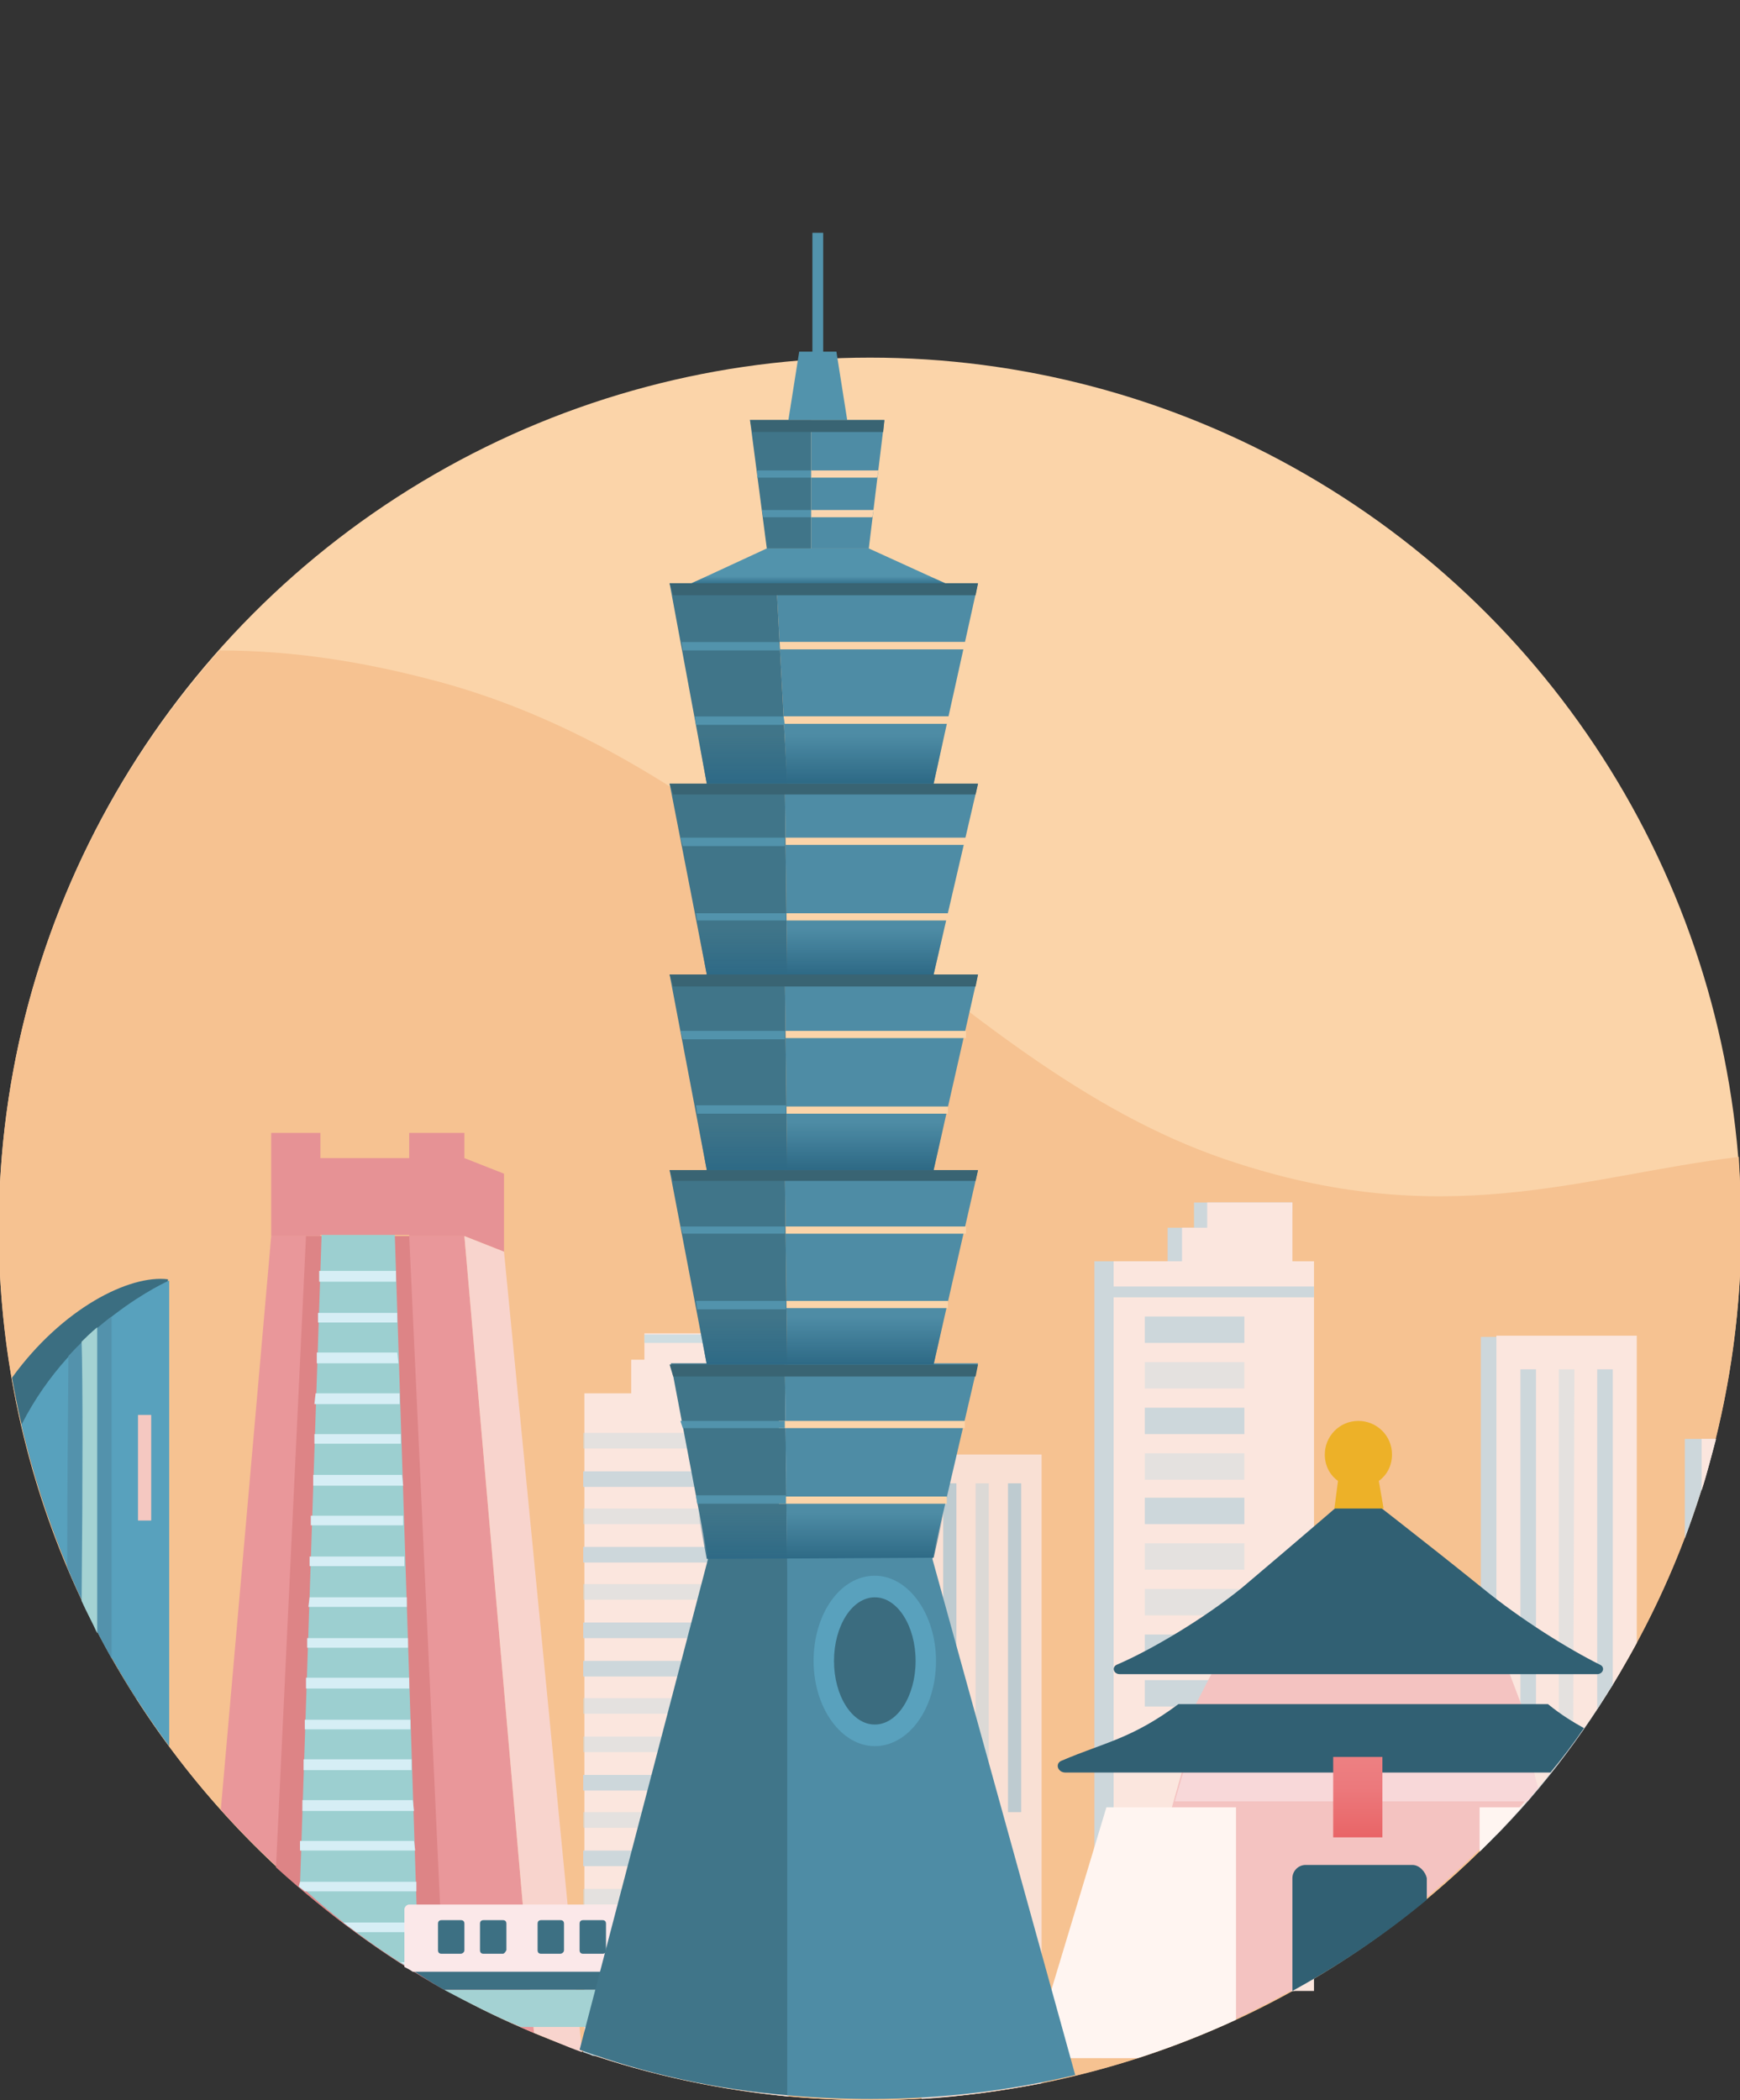 <?xml version="1.0" encoding="utf-8"?>
<!-- Generator: Adobe Illustrator 26.3.1, SVG Export Plug-In . SVG Version: 6.00 Build 0)  -->
<svg version="1.1" id="圖層_1" xmlns="http://www.w3.org/2000/svg" xmlns:xlink="http://www.w3.org/1999/xlink" x="0px" y="0px"
	 viewBox="0 0 145 175" style="enable-background:new 0 0 145 175;" xml:space="preserve">
<rect x="0" y="0" width="145" height="175" fill="#333333" stroke="none"/>
<style type="text/css">
	.st0{fill:#FBD4A9;}
	.st1{fill:#F6C291;}
	.st2{fill:#3B6E81;}
	.st3{fill:#58A1BD;}
	.st4{fill:#5392AC;}
	.st5{fill:#A4D2D3;}
	.st6{fill:#F5C8C1;}
	.st7{fill:#CDD7DB;}
	.st8{fill:#FBE6DE;}
	.st9{opacity:0.5;fill:#CFDDE1;enable-background:new    ;}
	.st10{fill:#F9E0D4;}
	.st11{fill:#BECBD0;}
	.st12{opacity:0.5;fill:#C1D3D9;enable-background:new    ;}
	.st13{fill:#CFDDE1;}
	.st14{fill:#E9979A;}
	.st15{fill:#DD8486;}
	.st16{fill:#9CCFD0;}
	.st17{fill:#E69295;}
	.st18{fill:#F8D4CD;}
	.st19{fill:#D6EEF5;}
	.st20{fill:#3D7083;}
	.st21{fill:#FBE8E9;}
	.st22{fill:#F4C3C1;}
	.st23{fill:#FFF5F1;}
	.st24{fill:#316073;}
	.st25{fill:#F8D8D9;}
	.st26{fill:url(#SVGID_1_);}
	.st27{fill:#EDB128;}
	.st28{fill:#407589;}
	.st29{fill:#4E8CA5;}
	.st30{fill:#5293AC;}
	.st31{fill:url(#SVGID_00000172436470149593591600000015501378058191873718_);}
	.st32{fill:#FAD5AF;}
	.st33{fill:#396473;}
	.st34{fill:url(#SVGID_00000057864882201667111410000006453704279524107680_);}
	.st35{fill:url(#SVGID_00000057106715630586778380000014893266722319531189_);}
	.st36{fill:url(#SVGID_00000109030901747357197820000004581204464892102300_);}
	.st37{fill:url(#SVGID_00000032608155030497780910000008018736376190846111_);}
	.st38{fill:url(#SVGID_00000097477802155838234460000016091720574318653357_);}
	.st39{fill:#59A1BD;}
	.st40{fill:#3B6C7F;}
	.st41{fill:none;}
</style>
<g>
	<circle class="st0" cx="72.5" cy="102.4" r="72.6"/>
	<path class="st1" d="M18.3,54.2C6.9,67-0.1,83.9-0.1,102.4c0,40.1,32.5,72.6,72.6,72.6s72.6-32.5,72.6-72.6c0-2-0.1-4-0.2-6
		c-13.2,1.6-24.6,6.4-42.8,0.2c-23.2-7.9-39-33.2-66.7-40.1C30.3,55.2,24.6,54.2,18.3,54.2z"/>
	<g>
		<path class="st2" d="M1,114.8c1.7,9.7,5.3,18.8,10.4,26.8c1.1-16.6,2.3-32.9,2.6-35C10.8,106.2,5.2,109,1,114.8z"/>
		<path class="st3" d="M1.8,118.7c2.3,9.8,6.5,19,12.3,26.8v-38.8C14.1,106.7,6.1,110.2,1.8,118.7z"/>
		<path class="st4" d="M5.7,113c0,2.6-0.1,9.4-0.1,17.6c1.1,2.6,2.3,5.1,3.7,7.6v-28.5C9.3,109.7,7.5,111,5.7,113z"/>
		<path class="st5" d="M6.8,133.4c0.4,0.9,0.9,1.8,1.3,2.7v-25.5c0,0-0.5,0.4-1.3,1.2C6.9,114.7,6.9,123.3,6.8,133.4z"/>
		<rect x="11.5" y="117.9" class="st6" width="1.1" height="8.8"/>
	</g>
	<g>
		<path class="st7" d="M143,119.9h-2.6v8.3C141.4,125.5,142.3,122.7,143,119.9z"/>
		<path class="st8" d="M143,119.9h-1.2v4.3C142.3,122.7,142.6,121.3,143,119.9z"/>
	</g>
	<g>
		<path class="st7" d="M123.4,154.2c4.6-4.4,8.5-9.5,11.7-15v-27.8h-11.7L123.4,154.2L123.4,154.2z"/>
		<path class="st8" d="M136.4,136.9v-25.6h-11.7v41.6C129.3,148.1,133.2,142.8,136.4,136.9z"/>
		<g>
			<rect x="126.7" y="114.1" class="st7" width="1.3" height="32.2"/>
			<path class="st9" d="M131.2,114.1h-1.3v32.2h0.4c0.3-0.4,0.5-0.7,0.8-1.1L131.2,114.1L131.2,114.1z"/>
			<path class="st7" d="M134.4,140.4v-26.3h-1.3v28.3C133.5,141.8,133.9,141.1,134.4,140.4z"/>
		</g>
	</g>
	<g>
		<path class="st10" d="M76.8,174.9c3.4-0.2,6.7-0.7,10-1.3v-52.4h-10V174.9z"/>
		<g>
			<rect x="78.6" y="123.6" class="st11" width="1.1" height="27.4"/>
			<rect x="81.3" y="123.6" class="st12" width="1.1" height="27.4"/>
			<rect x="84" y="123.6" class="st11" width="1.1" height="27.4"/>
		</g>
	</g>
	<g>
		<polygon class="st7" points="106.5,105.1 106.5,102.3 106.5,102.3 106.5,101 107.7,101 107.7,100.2 106.5,100.2 100.6,100.2 
			99.5,100.2 99.5,102.3 97.3,102.3 97.3,105.1 91.2,105.1 91.2,165.9 107.9,165.9 107.9,105.1 		"/>
		<polygon class="st8" points="107.7,105.1 107.7,100.2 100.6,100.2 100.6,102.3 98.5,102.3 98.5,105.1 92.8,105.1 92.8,165.9 
			109.5,165.9 109.5,105.1 		"/>
		<rect x="95.4" y="124.8" class="st7" width="8.3" height="2.2"/>
		<rect x="95.4" y="128.6" class="st9" width="8.3" height="2.2"/>
		<rect x="95.4" y="132.4" class="st9" width="8.3" height="2.2"/>
		<rect x="95.4" y="136.2" class="st7" width="8.3" height="2.2"/>
		<rect x="95.4" y="140" class="st7" width="8.3" height="2.2"/>
		<rect x="92.8" y="107.2" class="st7" width="16.7" height="0.9"/>
		<rect x="95.4" y="109.7" class="st7" width="8.3" height="2.2"/>
		<rect x="95.4" y="113.5" class="st9" width="8.3" height="2.2"/>
		<rect x="95.4" y="117.3" class="st7" width="8.3" height="2.2"/>
		<rect x="95.4" y="121.1" class="st9" width="8.3" height="2.2"/>
	</g>
	<g>
		<path class="st8" d="M61.9,116.1v-2.8h-1.1v-2.2h-7.1v2.2h-1.1v2.8h-3.9V171c5.4,1.9,11.2,3.1,17,3.7v-58.5L61.9,116.1L61.9,116.1
			z"/>
		<rect x="48.6" y="132" class="st9" width="17.2" height="1.3"/>
		<rect x="48.6" y="135.2" class="st7" width="17.2" height="1.3"/>
		<rect x="48.6" y="138.4" class="st7" width="17.2" height="1.3"/>
		<rect x="48.6" y="141.5" class="st9" width="17.2" height="1.3"/>
		<rect x="48.6" y="144.7" class="st9" width="17.2" height="1.3"/>
		<rect x="48.6" y="119.4" class="st9" width="17.2" height="1.3"/>
		<rect x="48.6" y="122.6" class="st7" width="17.2" height="1.3"/>
		<rect x="48.6" y="125.7" class="st9" width="17.2" height="1.3"/>
		<rect x="48.6" y="128.9" class="st7" width="17.2" height="1.3"/>
		<rect x="48.6" y="157.4" class="st9" width="17.2" height="1.3"/>
		<rect x="48.6" y="160.5" class="st7" width="17.2" height="1.3"/>
		<rect x="48.6" y="163.7" class="st13" width="17.2" height="1.3"/>
		<rect x="48.6" y="166.8" class="st13" width="17.2" height="1.3"/>
		<path class="st13" d="M48.6,171c0.3,0.1,0.6,0.2,0.8,0.3h16.3V170H48.6V171z"/>
		<rect x="48.6" y="147.9" class="st7" width="17.2" height="1.3"/>
		<rect x="48.6" y="151" class="st9" width="17.2" height="1.3"/>
		<rect x="48.6" y="154.2" class="st7" width="17.2" height="1.3"/>
		<rect x="53.7" y="111.2" class="st13" width="7.1" height="0.7"/>
	</g>
	<g>
		<path class="st14" d="M44.5,169.4l-5.8-66.4H22.6l-4.2,47.8C25.6,158.8,34.5,165.2,44.5,169.4z"/>
		<path class="st15" d="M37,165.8L34.1,103h-8.6l-2.5,52.6C27.3,159.5,31.9,162.9,37,165.8z"/>
		<path class="st16" d="M34.9,164.5l-2-61.6h-6.1l-1.8,54.2C28,159.9,31.4,162.4,34.9,164.5z"/>
		<polygon class="st17" points="38.7,96.5 38.7,94.4 34.1,94.4 34.1,96.5 26.7,96.5 26.7,94.4 22.6,94.4 22.6,103 26.7,103 
			26.7,102.9 34.1,102.9 34.1,103 38.7,103 42,104.3 42,97.8 		"/>
		<path class="st18" d="M42,104.3l-3.3-1.3l5.8,66.4c1.3,0.5,2.6,1.1,4,1.6L42,104.3z"/>
		<polygon class="st19" points="26.6,106.8 33,106.8 33,105.9 26.6,105.9 		"/>
		<polygon class="st19" points="26.5,110.2 33.1,110.2 33.1,109.4 26.5,109.4 		"/>
		<polygon class="st19" points="26.4,113.6 33.2,113.6 33.1,112.7 26.4,112.7 		"/>
		<polygon class="st19" points="26.2,117 33.3,117 33.3,116.1 26.3,116.1 		"/>
		<polygon class="st19" points="26.2,120.3 33.4,120.3 33.4,119.5 26.2,119.5 		"/>
		<polygon class="st19" points="26.1,123.8 33.6,123.8 33.5,122.9 26.1,122.9 		"/>
		<polygon class="st19" points="25.9,127.1 33.6,127.1 33.6,126.3 25.9,126.3 		"/>
		<polygon class="st19" points="25.8,130.5 33.7,130.5 33.7,129.7 25.8,129.7 		"/>
		<polygon class="st19" points="25.7,133.9 33.9,133.9 33.9,133.1 25.8,133.1 		"/>
		<polygon class="st19" points="25.6,137.3 34,137.3 34,136.5 25.6,136.5 		"/>
		<polygon class="st19" points="25.5,140.7 34.1,140.7 34.1,139.8 25.5,139.8 		"/>
		<polygon class="st19" points="25.4,144.1 34.2,144.1 34.2,143.3 25.4,143.3 		"/>
		<polygon class="st19" points="25.3,147.5 34.3,147.5 34.3,146.6 25.3,146.6 		"/>
		<polygon class="st19" points="25.2,150.9 34.5,150.9 34.4,150 25.2,150 		"/>
		<polygon class="st19" points="25,154.2 34.6,154.2 34.5,153.4 25,153.4 		"/>
		<path class="st19" d="M24.9,157.2c0.1,0.1,0.3,0.2,0.5,0.4h9.3v-0.8H25L24.9,157.2z"/>
		<path class="st19" d="M34.8,160.2h-6.2c0.4,0.3,0.7,0.5,1.1,0.8h5.1V160.2z"/>
		<path class="st19" d="M34.9,163.5h-1.5c0.4,0.3,0.9,0.6,1.3,0.8h0.2V163.5z"/>
	</g>
	<g>
		<path class="st5" d="M43.4,168.9h25.4v-3.1H37C39.1,166.9,41.2,168,43.4,168.9z"/>
		<path class="st20" d="M37,165.8h31.8v-1.6H34.4C35.2,164.7,36.1,165.3,37,165.8z"/>
		<g>
			<path class="st21" d="M60.1,158.7h-26c-0.2,0-0.4,0.2-0.4,0.4v4.8c0.2,0.1,0.4,0.2,0.7,0.4h27.1v-4.1
				C61.5,159.3,60.9,158.7,60.1,158.7z"/>
			<path class="st20" d="M58.6,162.8H57c-0.2,0-0.3-0.1-0.3-0.3v-2.2c0-0.2,0.1-0.3,0.3-0.3h1.6c0.2,0,0.3,0.1,0.3,0.3v2.2
				C58.8,162.7,58.7,162.8,58.6,162.8z"/>
			<path class="st20" d="M55,162.8h-1.6c-0.2,0-0.3-0.1-0.3-0.3v-2.2c0-0.2,0.1-0.3,0.3-0.3H55c0.2,0,0.3,0.1,0.3,0.3v2.2
				C55.3,162.7,55.2,162.8,55,162.8z"/>
			<path class="st20" d="M50.2,162.8h-1.6c-0.2,0-0.3-0.1-0.3-0.3v-2.2c0-0.2,0.1-0.3,0.3-0.3h1.6c0.2,0,0.3,0.1,0.3,0.3v2.2
				C50.5,162.7,50.4,162.8,50.2,162.8z"/>
			<path class="st20" d="M46.7,162.8h-1.6c-0.2,0-0.3-0.1-0.3-0.3v-2.2c0-0.2,0.1-0.3,0.3-0.3h1.6c0.2,0,0.3,0.1,0.3,0.3v2.2
				C47,162.7,46.8,162.8,46.7,162.8z"/>
			<path class="st20" d="M41.9,162.8h-1.6c-0.2,0-0.3-0.1-0.3-0.3v-2.2c0-0.2,0.1-0.3,0.3-0.3h1.6c0.2,0,0.3,0.1,0.3,0.3v2.2
				C42.1,162.7,42,162.8,41.9,162.8z"/>
			<path class="st20" d="M38.4,162.8h-1.6c-0.2,0-0.3-0.1-0.3-0.3v-2.2c0-0.2,0.1-0.3,0.3-0.3h1.6c0.2,0,0.3,0.1,0.3,0.3v2.2
				C38.7,162.7,38.5,162.8,38.4,162.8z"/>
		</g>
	</g>
	<g>
		<path class="st22" d="M127.8,147.6H98.5l-6.7,23.9h2.9c13.2-4.3,24.7-12.2,33.4-22.6L127.8,147.6z"/>
		<polygon class="st22" points="126.8,142.1 99.6,142.1 101.1,139.2 125.7,139.2 		"/>
		<path class="st23" d="M85.9,171.5h8.9c2.8-0.9,5.6-2,8.2-3.2v-17.7H92.2L85.9,171.5z"/>
		<path class="st23" d="M123.3,154.3c1.2-1.2,2.3-2.4,3.5-3.7h-3.5V154.3z"/>
		<path class="st24" d="M117.7,155.4h-8.9c-0.6,0-1.1,0.5-1.1,1.1v9.4c4-2.2,7.7-4.7,11.2-7.6v-1.8
			C118.8,156,118.3,155.4,117.7,155.4z"/>
		<path class="st24" d="M113.1,124.1c0,0-5.1,4.4-9.6,8.2c-3.2,2.6-7.6,5.2-10.4,6.4c-0.5,0.2-0.3,0.8,0.2,0.8h39.8
			c0.5,0,0.7-0.6,0.2-0.8c-2.6-1.3-6.5-3.7-9.8-6.4C118.8,128.5,113.1,124.1,113.1,124.1z"/>
		<path class="st25" d="M128.2,149l-0.4-1.3H98.6l-0.7,2.4h29.4C127.6,149.7,127.9,149.3,128.2,149z"/>
		<path class="st24" d="M132,144c-0.9-0.5-1.9-1.1-3-2H98.2c-3.9,2.9-6.2,3.2-9.7,4.7c-0.6,0.2-0.4,1,0.3,1h40.4
			C130.2,146.5,131.1,145.3,132,144z"/>
		
			<linearGradient id="SVGID_1_" gradientUnits="userSpaceOnUse" x1="113.18" y1="239.047" x2="113.18" y2="232.413" gradientTransform="matrix(1 0 0 1 0 -86)">
			<stop  offset="0" style="stop-color:#E96467"/>
			<stop  offset="6.161749e-02" style="stop-color:#E96769"/>
			<stop  offset="0.613" style="stop-color:#EC797C"/>
			<stop  offset="1" style="stop-color:#ED8082"/>
		</linearGradient>
		<rect x="111.1" y="146.4" class="st26" width="4.1" height="6.7"/>
		<path class="st27" d="M116,121.2c0-1.6-1.3-2.8-2.8-2.8c-1.6,0-2.8,1.3-2.8,2.8c0,0.9,0.4,1.7,1.1,2.2l-0.3,2.3h4.1l-0.4-2.3
			C115.6,122.9,116,122.1,116,121.2z"/>
	</g>
	<g>
		<path class="st28" d="M65.6,129.9l-0.2-16.3h-9.5l3.1,16.3l-10.7,40.9c5.5,2,11.3,3.3,17.4,3.8V129.9L65.6,129.9z"/>
		<path class="st29" d="M77.7,129.9l3.8-16.3H65.4l0.2,17.4v43.6h0.1c2.3,0.2,4.6,0.3,6.9,0.3c5.9,0,11.6-0.7,17-2L77.7,129.9z"/>
		<polygon class="st30" points="69.7,29.3 68.6,29.3 68.6,19.4 67.7,19.4 67.7,29.3 66.6,29.3 65.7,35 67.7,35 68.6,35 70.6,35 		
			"/>
		<polygon class="st30" points="72.4,45.7 68.2,45.7 63.9,45.7 57.2,48.8 79.2,48.8 		"/>
		
			<linearGradient id="SVGID_00000109724129455506207810000010656333715817606537_" gradientUnits="userSpaceOnUse" x1="68.18" y1="134.764" x2="68.18" y2="131.717" gradientTransform="matrix(1 0 0 1 0 -86)">
			<stop  offset="5.181351e-03" style="stop-color:#2E6A86"/>
			<stop  offset="0.243" style="stop-color:#2E6A86;stop-opacity:0"/>
		</linearGradient>
		<polygon style="fill:url(#SVGID_00000109724129455506207810000010656333715817606537_);" points="72.4,45.7 68.2,45.7 63.9,45.7 
			57.2,48.8 79.2,48.8 		"/>
		<polygon class="st29" points="64.7,48.6 81.5,48.6 77.8,65.3 65.6,65.3 		"/>
		<g>
			<rect x="64.9" y="53.5" class="st0" width="15.9" height="0.6"/>
			<rect x="64.9" y="59.7" class="st0" width="15.7" height="0.6"/>
		</g>
		<g>
			<rect x="64.9" y="53.5" class="st0" width="15.9" height="0.6"/>
			<rect x="64.9" y="59.7" class="st0" width="15.7" height="0.6"/>
		</g>
		<polygon class="st29" points="65.4,65.3 81.5,65.3 77.8,81.2 65.6,81.2 		"/>
		<polygon class="st29" points="65.4,81.2 81.5,81.2 77.8,97.5 65.6,97.5 		"/>
		<polygon class="st29" points="65.4,97.5 81.5,97.5 77.8,113.7 65.6,113.7 		"/>
		<polygon class="st28" points="63.9,45.7 62.5,35 67.6,35 67.6,45.7 		"/>
		<polygon class="st29" points="67.6,35 73.7,35 72.4,45.7 67.6,45.7 		"/>
		<g>
			<rect x="64.9" y="69.8" class="st0" width="15.9" height="0.6"/>
			<rect x="64.9" y="76.1" class="st0" width="15.7" height="0.6"/>
		</g>
		<g>
			<rect x="64.9" y="85.9" class="st0" width="15.6" height="0.6"/>
			<rect x="64.9" y="92.2" class="st0" width="14.1" height="0.6"/>
		</g>
		<g>
			<rect x="64.9" y="102.2" class="st0" width="15.6" height="0.6"/>
			<rect x="64.9" y="108.4" class="st0" width="14.1" height="0.6"/>
		</g>
		<g>
			<rect x="64.9" y="118.4" class="st0" width="15.5" height="0.6"/>
			<rect x="64.9" y="124.7" class="st0" width="14" height="0.6"/>
		</g>
		<polygon class="st28" points="55.8,65.3 65.4,65.3 65.6,81.2 58.9,81.2 		"/>
		<polygon class="st28" points="55.8,81.2 65.4,81.2 65.6,97.5 58.9,97.5 		"/>
		<polygon class="st28" points="55.8,97.5 65.4,97.5 65.6,113.7 58.9,113.7 		"/>
		<polygon class="st28" points="55.8,48.6 64.7,48.6 65.6,65.3 58.9,65.3 		"/>
		<g>
			<polygon class="st30" points="64.9,53.5 56.8,53.5 56.9,54.2 65,54.2 			"/>
			<polygon class="st30" points="65.3,59.7 57.9,59.7 58,60.4 65.4,60.4 			"/>
		</g>
		<g>
			<polygon class="st30" points="67.6,39.2 63.1,39.2 63.1,39.8 67.6,39.8 			"/>
			<polygon class="st30" points="67.6,42.5 63.5,42.5 63.6,43.1 67.6,43.1 			"/>
		</g>
		<g>
			<polygon class="st32" points="67.6,39.2 73.2,39.2 73.1,39.8 67.6,39.8 			"/>
			<polygon class="st32" points="67.6,42.5 72.8,42.5 72.7,43.1 67.6,43.1 			"/>
		</g>
		<g>
			<polygon class="st30" points="65.4,69.8 56.7,69.8 56.9,70.5 65.4,70.5 			"/>
			<polygon class="st30" points="58,76.1 58.1,76.7 65.5,76.7 65.5,76.1 			"/>
		</g>
		<g>
			<polygon class="st30" points="65.4,85.9 56.7,85.9 56.9,86.6 65.4,86.6 			"/>
			<polygon class="st30" points="58,92.1 58.1,92.8 65.5,92.8 65.5,92.1 			"/>
		</g>
		<g>
			<polygon class="st30" points="65.4,102.2 56.7,102.2 56.9,102.8 65.4,102.8 			"/>
			<polygon class="st30" points="58,108.4 58.1,109.1 65.5,109.1 65.5,108.4 			"/>
		</g>
		<g>
			<polygon class="st30" points="65.4,118.4 56.7,118.4 56.9,119 65.4,119 			"/>
			<polygon class="st30" points="58,124.6 58.1,125.3 65.5,125.3 65.5,124.6 			"/>
		</g>
		<polygon class="st33" points="55.8,48.6 81.5,48.6 81.3,49.6 56.1,49.6 		"/>
		<polygon class="st33" points="62.5,35 73.7,35 73.6,36 62.7,36 		"/>
		<polygon class="st33" points="55.8,65.3 81.5,65.3 81.3,66.2 56.1,66.2 		"/>
		<polygon class="st33" points="55.8,81.2 81.5,81.2 81.3,82.2 56.1,82.2 		"/>
		<polygon class="st33" points="55.8,97.5 81.5,97.5 81.3,98.4 56.1,98.4 		"/>
		<polygon class="st33" points="55.8,113.7 81.5,113.7 81.3,114.7 56.1,114.7 		"/>
		
			<linearGradient id="SVGID_00000018947909422291644900000013196477851733797560_" gradientUnits="userSpaceOnUse" x1="68.66" y1="215.96" x2="68.66" y2="199.7" gradientTransform="matrix(1 0 0 1 0 -86)">
			<stop  offset="5.181351e-03" style="stop-color:#2E6A86"/>
			<stop  offset="0.243" style="stop-color:#2E6A86;stop-opacity:0"/>
		</linearGradient>
		<polygon style="fill:url(#SVGID_00000018947909422291644900000013196477851733797560_);" points="55.8,113.7 58.9,129.9 
			77.8,129.8 81.5,113.7 		"/>
		
			<linearGradient id="SVGID_00000154424374627618519100000009859224951705622964_" gradientUnits="userSpaceOnUse" x1="68.66" y1="199.698" x2="68.66" y2="183.438" gradientTransform="matrix(1 0 0 1 0 -86)">
			<stop  offset="5.181351e-03" style="stop-color:#2E6A86"/>
			<stop  offset="0.243" style="stop-color:#2E6A86;stop-opacity:0"/>
		</linearGradient>
		<polygon style="fill:url(#SVGID_00000154424374627618519100000009859224951705622964_);" points="55.8,97.4 58.9,113.7 
			77.8,113.7 81.5,97.4 		"/>
		
			<linearGradient id="SVGID_00000098911974022555324570000003541576900017832605_" gradientUnits="userSpaceOnUse" x1="68.66" y1="183.451" x2="68.66" y2="167.269" gradientTransform="matrix(1 0 0 1 0 -86)">
			<stop  offset="5.181351e-03" style="stop-color:#2E6A86"/>
			<stop  offset="0.243" style="stop-color:#2E6A86;stop-opacity:0"/>
		</linearGradient>
		<polygon style="fill:url(#SVGID_00000098911974022555324570000003541576900017832605_);" points="55.8,81.3 58.9,97.5 77.8,97.5 
			81.5,81.3 		"/>
		
			<linearGradient id="SVGID_00000147216050639189455750000017500382191338908305_" gradientUnits="userSpaceOnUse" x1="68.66" y1="167.248" x2="68.66" y2="151.238" gradientTransform="matrix(1 0 0 1 0 -86)">
			<stop  offset="5.181351e-03" style="stop-color:#2E6A86"/>
			<stop  offset="0.243" style="stop-color:#2E6A86;stop-opacity:0"/>
		</linearGradient>
		<polygon style="fill:url(#SVGID_00000147216050639189455750000017500382191338908305_);" points="55.8,65.3 58.9,81.2 77.8,81.2 
			81.5,65.3 		"/>
		
			<linearGradient id="SVGID_00000145044879296565562980000011219536096346664066_" gradientUnits="userSpaceOnUse" x1="68.66" y1="151.238" x2="68.66" y2="134.643" gradientTransform="matrix(1 0 0 1 0 -86)">
			<stop  offset="5.181351e-03" style="stop-color:#2E6A86"/>
			<stop  offset="0.243" style="stop-color:#2E6A86;stop-opacity:0"/>
		</linearGradient>
		<polygon style="fill:url(#SVGID_00000145044879296565562980000011219536096346664066_);" points="55.8,48.6 58.9,65.3 77.8,65.3 
			81.5,48.6 		"/>
		<path class="st39" d="M72.9,131.3c2.8,0,5.1,3.2,5.1,7.1c0,4-2.3,7.1-5.1,7.1c-2.8,0-5.1-3.2-5.1-7.1S70,131.3,72.9,131.3z"/>
		<path class="st40" d="M72.9,133.1c1.9,0,3.4,2.4,3.4,5.3c0,2.9-1.5,5.3-3.4,5.3c-1.9,0-3.4-2.4-3.4-5.3
			C69.5,135.5,71,133.1,72.9,133.1z"/>
	</g>
	<path class="st41" d="M72.5,29.8c-0.9,0-1.8,0.1-2.7,0.1l-0.1-0.6h-1.1v-9.9h-0.9v9.9h-1.1L66.4,30C29.2,33.2-0.1,64.4-0.1,102.4
		c0,40.1,32.5,72.6,72.6,72.6s72.6-32.5,72.6-72.6S112.6,29.8,72.5,29.8z"/>
</g>
</svg>